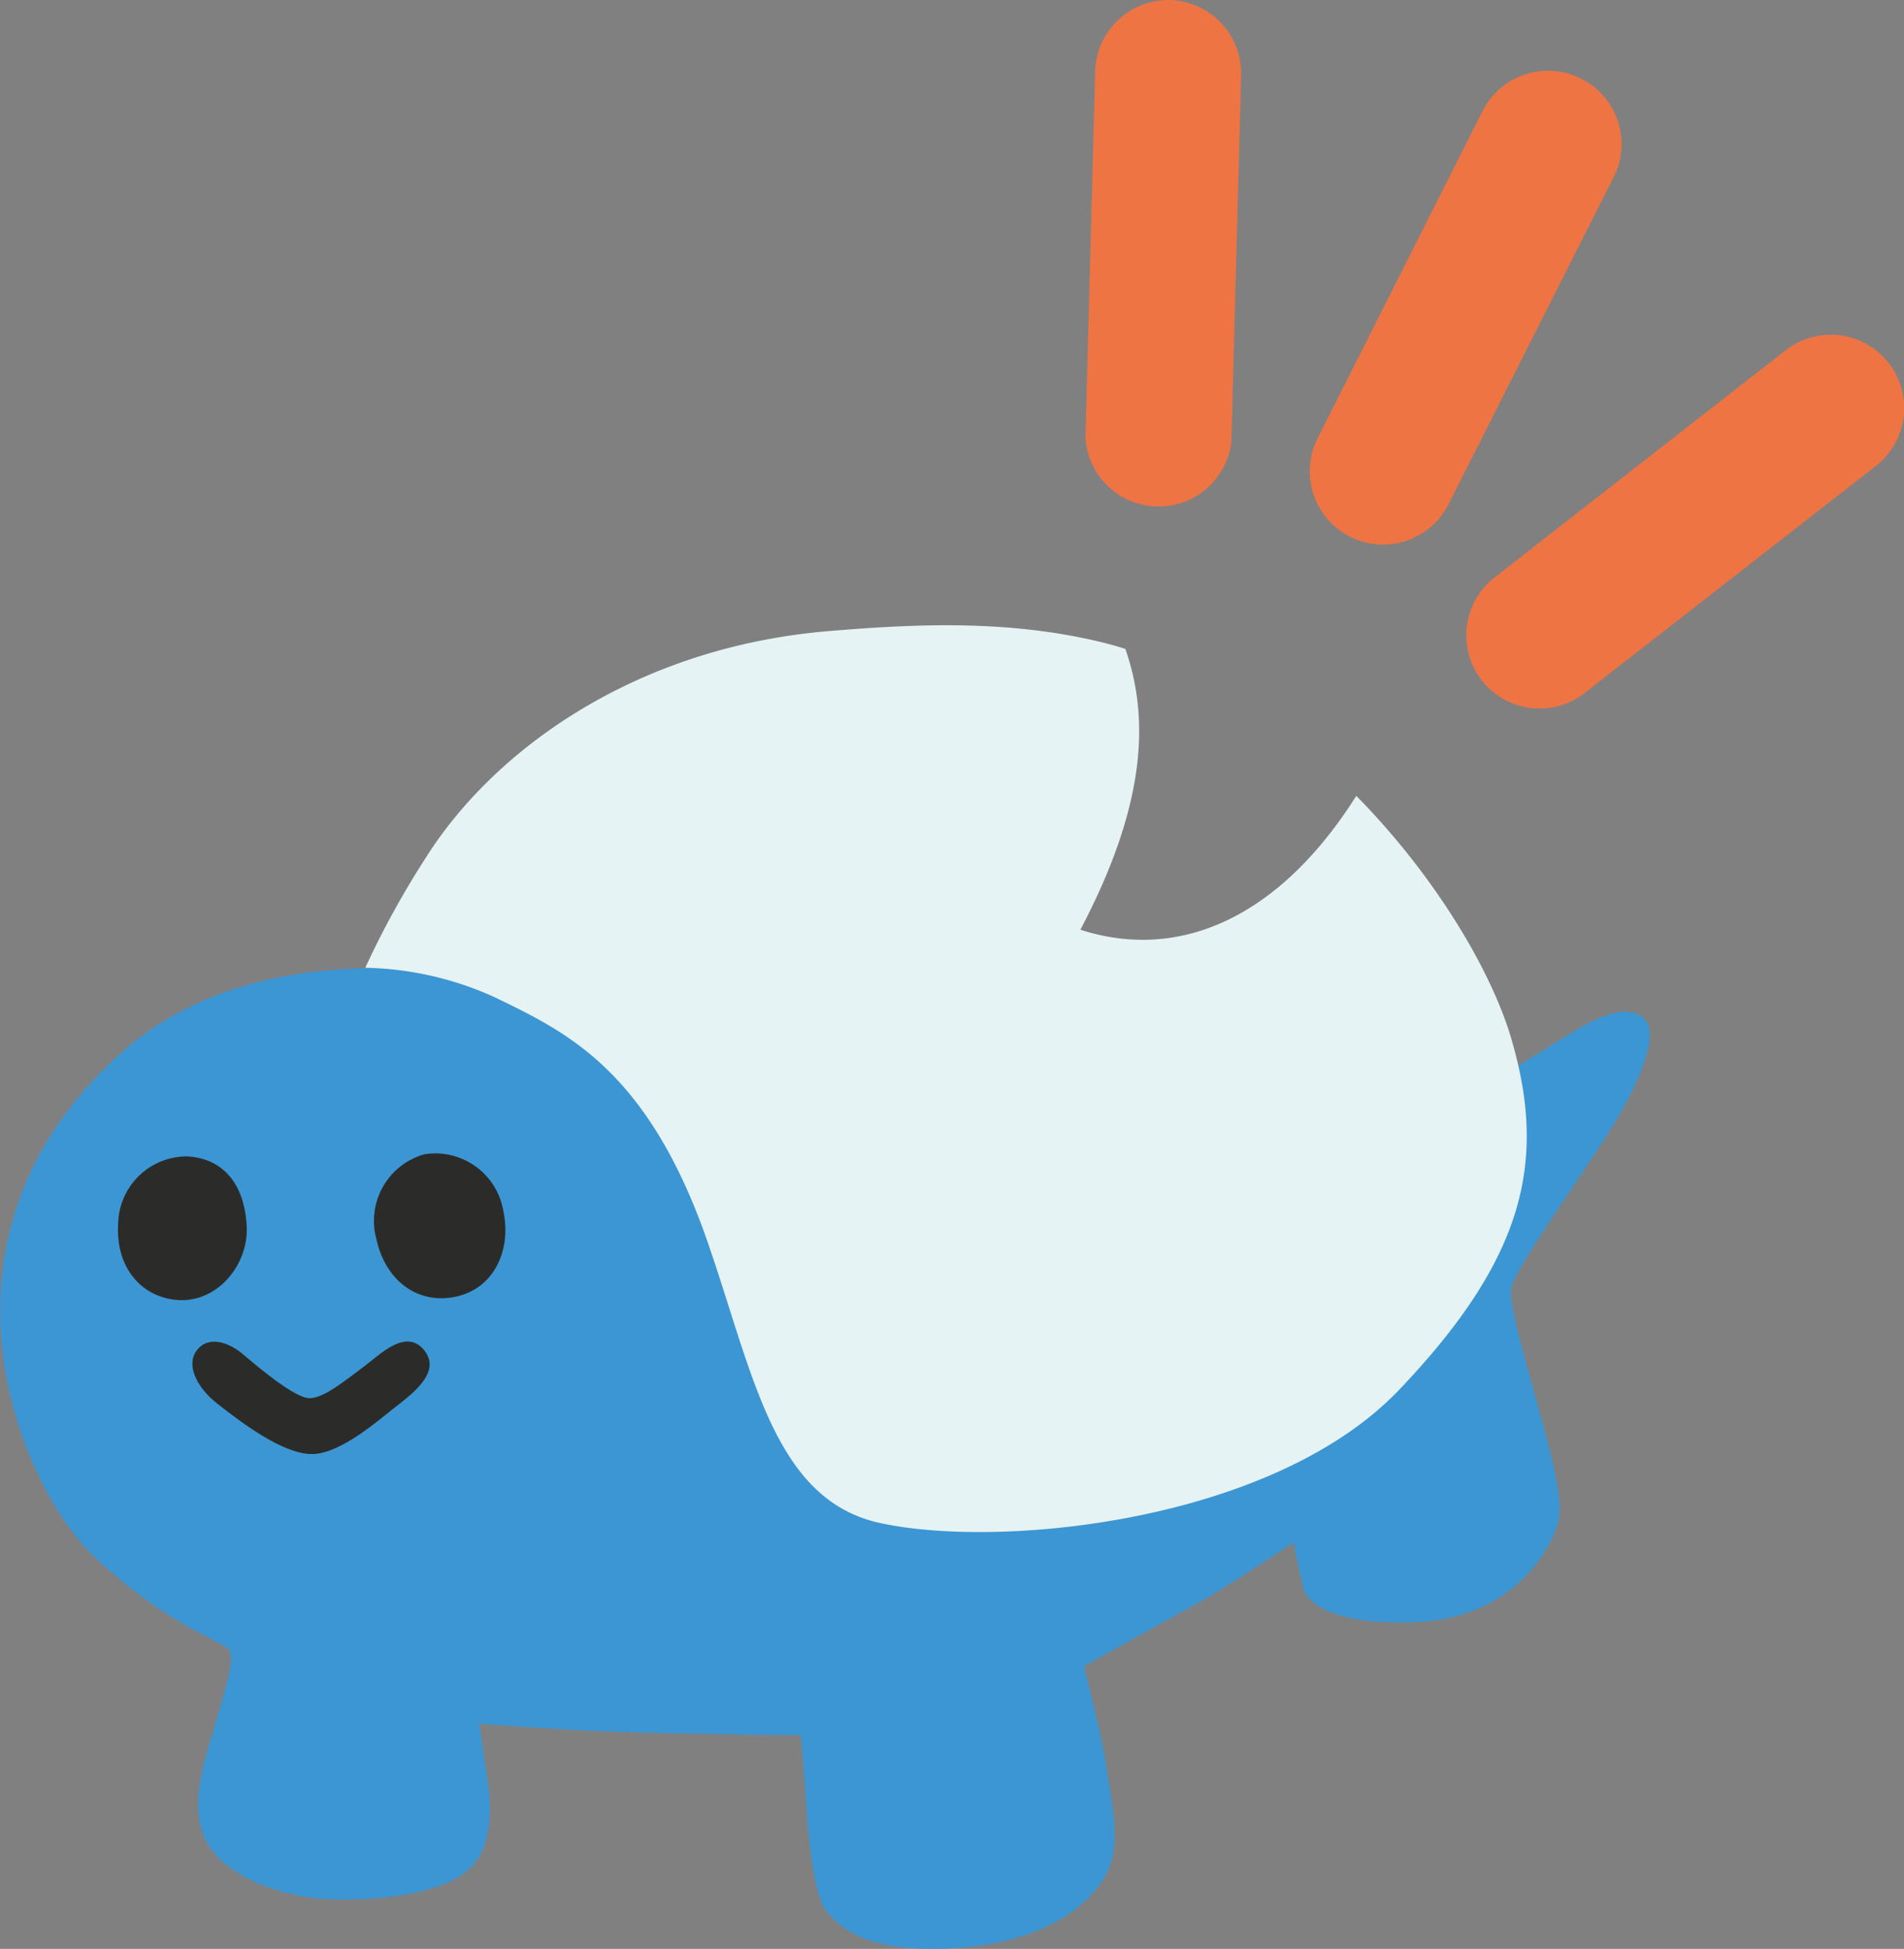 
<svg id="glyph20" version="1.1" xmlns="http://www.w3.org/2000/svg" xmlns:xlink="http://www.w3.org/1999/xlink" viewBox="0 0 121.037 123.883"><rect x="0" y="0" width="121.037" height="123.883" fill="#808080" stroke="none"/><g>
  <defs>
    <style>
      .cls-1 {
        fill: #3c96d3;
      }

      .cls-2 {
        fill: #2b2c29;
      }

      .cls-3 {
        fill: #ee7444;
      }

      .cls-4 {
        fill: #e5f3f4;
      }
    </style>
  </defs>
  <g id="Layer_2" data-name="Layer 2">
    <g id="grid">
      <g id="ml_copy" data-name="ml copy">
        <g id="moist_talkers" data-name="moist talkers">
          <g>
            <path class="cls-1" d="M95.19,68.56l4.27-2.63c.86-.53,4-2.66,5.21-1,.73,1-.46,4-2.42,7.08-1.79,2.85-6,8.73-6.18,9.87s1.21,5.6,1.65,7.34,1.78,5.89,1.34,7.53-2.8,6.2-9.3,6.38c-5.16.15-6.72-1.31-6.93-2.23-.15-.66-.61-2.85-.61-2.85s-4.14,2.79-6.1,3.87-7.22,4-7.22,4,1.22,4.7,1.47,6.61.95,4.63,0,6.51c-.85,1.7-3.59,4.6-10.32,4.83-5.25.17-6.64-1.41-7.51-2.37s-1.24-5.71-1.28-6.7-.35-4.49-.35-4.49-7.13-.07-11.43-.21c-3.9-.13-9-.52-9-.52s.27,2.06.51,3.54.37,4.11-1,5.53c-1.79,1.9-6.63,2.22-9.3,2.07s-6.43-1.36-7.61-3.73.11-5.6.62-7.45c.45-1.63,1.26-4,.89-4.62s-3.64-1.36-8.48-5.84S-5.5,78.73,7.72,66.91s38.91-.58,40.27.2S95.19,68.56,95.19,68.56Z"/>
            <path class="cls-2" d="M32,77c.54,2.5-.64,5.14-3.4,5.49-2.27.29-4.13-1.23-4.67-3.72A4.39,4.39,0,0,1,27,73.37,4.39,4.39,0,0,1,32,77Z"/>
            <path class="cls-2" d="M15.68,77.88C15.85,80.4,13.74,83,11,82.61c-2.27-.34-3.64-2.28-3.49-4.8a4.37,4.37,0,0,1,4.4-4.3C14.18,73.64,15.52,75.25,15.68,77.88Z"/>
            <path class="cls-2" d="M23.11,86.89c1-.74,2.66-2.48,3.83-1.09s-.7,2.78-1.79,3.63-3.51,3-5.32,3-4.33-1.88-6-3.19c-1.37-1.07-2-2.49-1.33-3.39s1.88-.63,2.89.19c1.17,1,3.42,2.87,4.31,2.84S21.77,87.89,23.11,86.89Z"/>
            <path class="cls-3" d="M100.51,5a4.65,4.65,0,0,1,2.07,6.26l-10.5,20.8a4.66,4.66,0,0,1-8.32-4.2L94.25,7.05A4.66,4.66,0,0,1,100.51,5ZM74.36,0A4.67,4.67,0,0,1,78.9,4.79l-.62,23.29A4.66,4.66,0,0,1,69,27.82l.62-23.29A4.66,4.66,0,0,1,74.36,0Zm45.7,23.07a4.66,4.66,0,0,0-6.54-.81L95.16,36.59a4.66,4.66,0,1,0,5.73,7.34l18.37-14.32A4.66,4.66,0,0,0,120.06,23.07Z"/>
            <path class="cls-4" d="M96,65.78c-1.3-4.21-4.78-10.11-9.78-15.19-4.9,7.76-11.25,10.54-17.54,8.51C73,50.9,73,45.47,71.54,41.25c-.53-.17-1.07-.32-1.61-.45-5.81-1.39-11.56-1.16-17.16-.69-12.34,1-21.37,7.54-25.7,14.41a56.4,56.4,0,0,0-3.85,7,20.76,20.76,0,0,1,8.2,1.86C36,65.6,41.2,68,45,79c2.88,8.32,4.19,16.3,10.88,17.8,7.57,1.69,25,0,33.06-8.45S98.39,73.69,96,65.78Z"/>
          </g>
        </g>
      </g>
    </g>
  </g>
</g></svg>